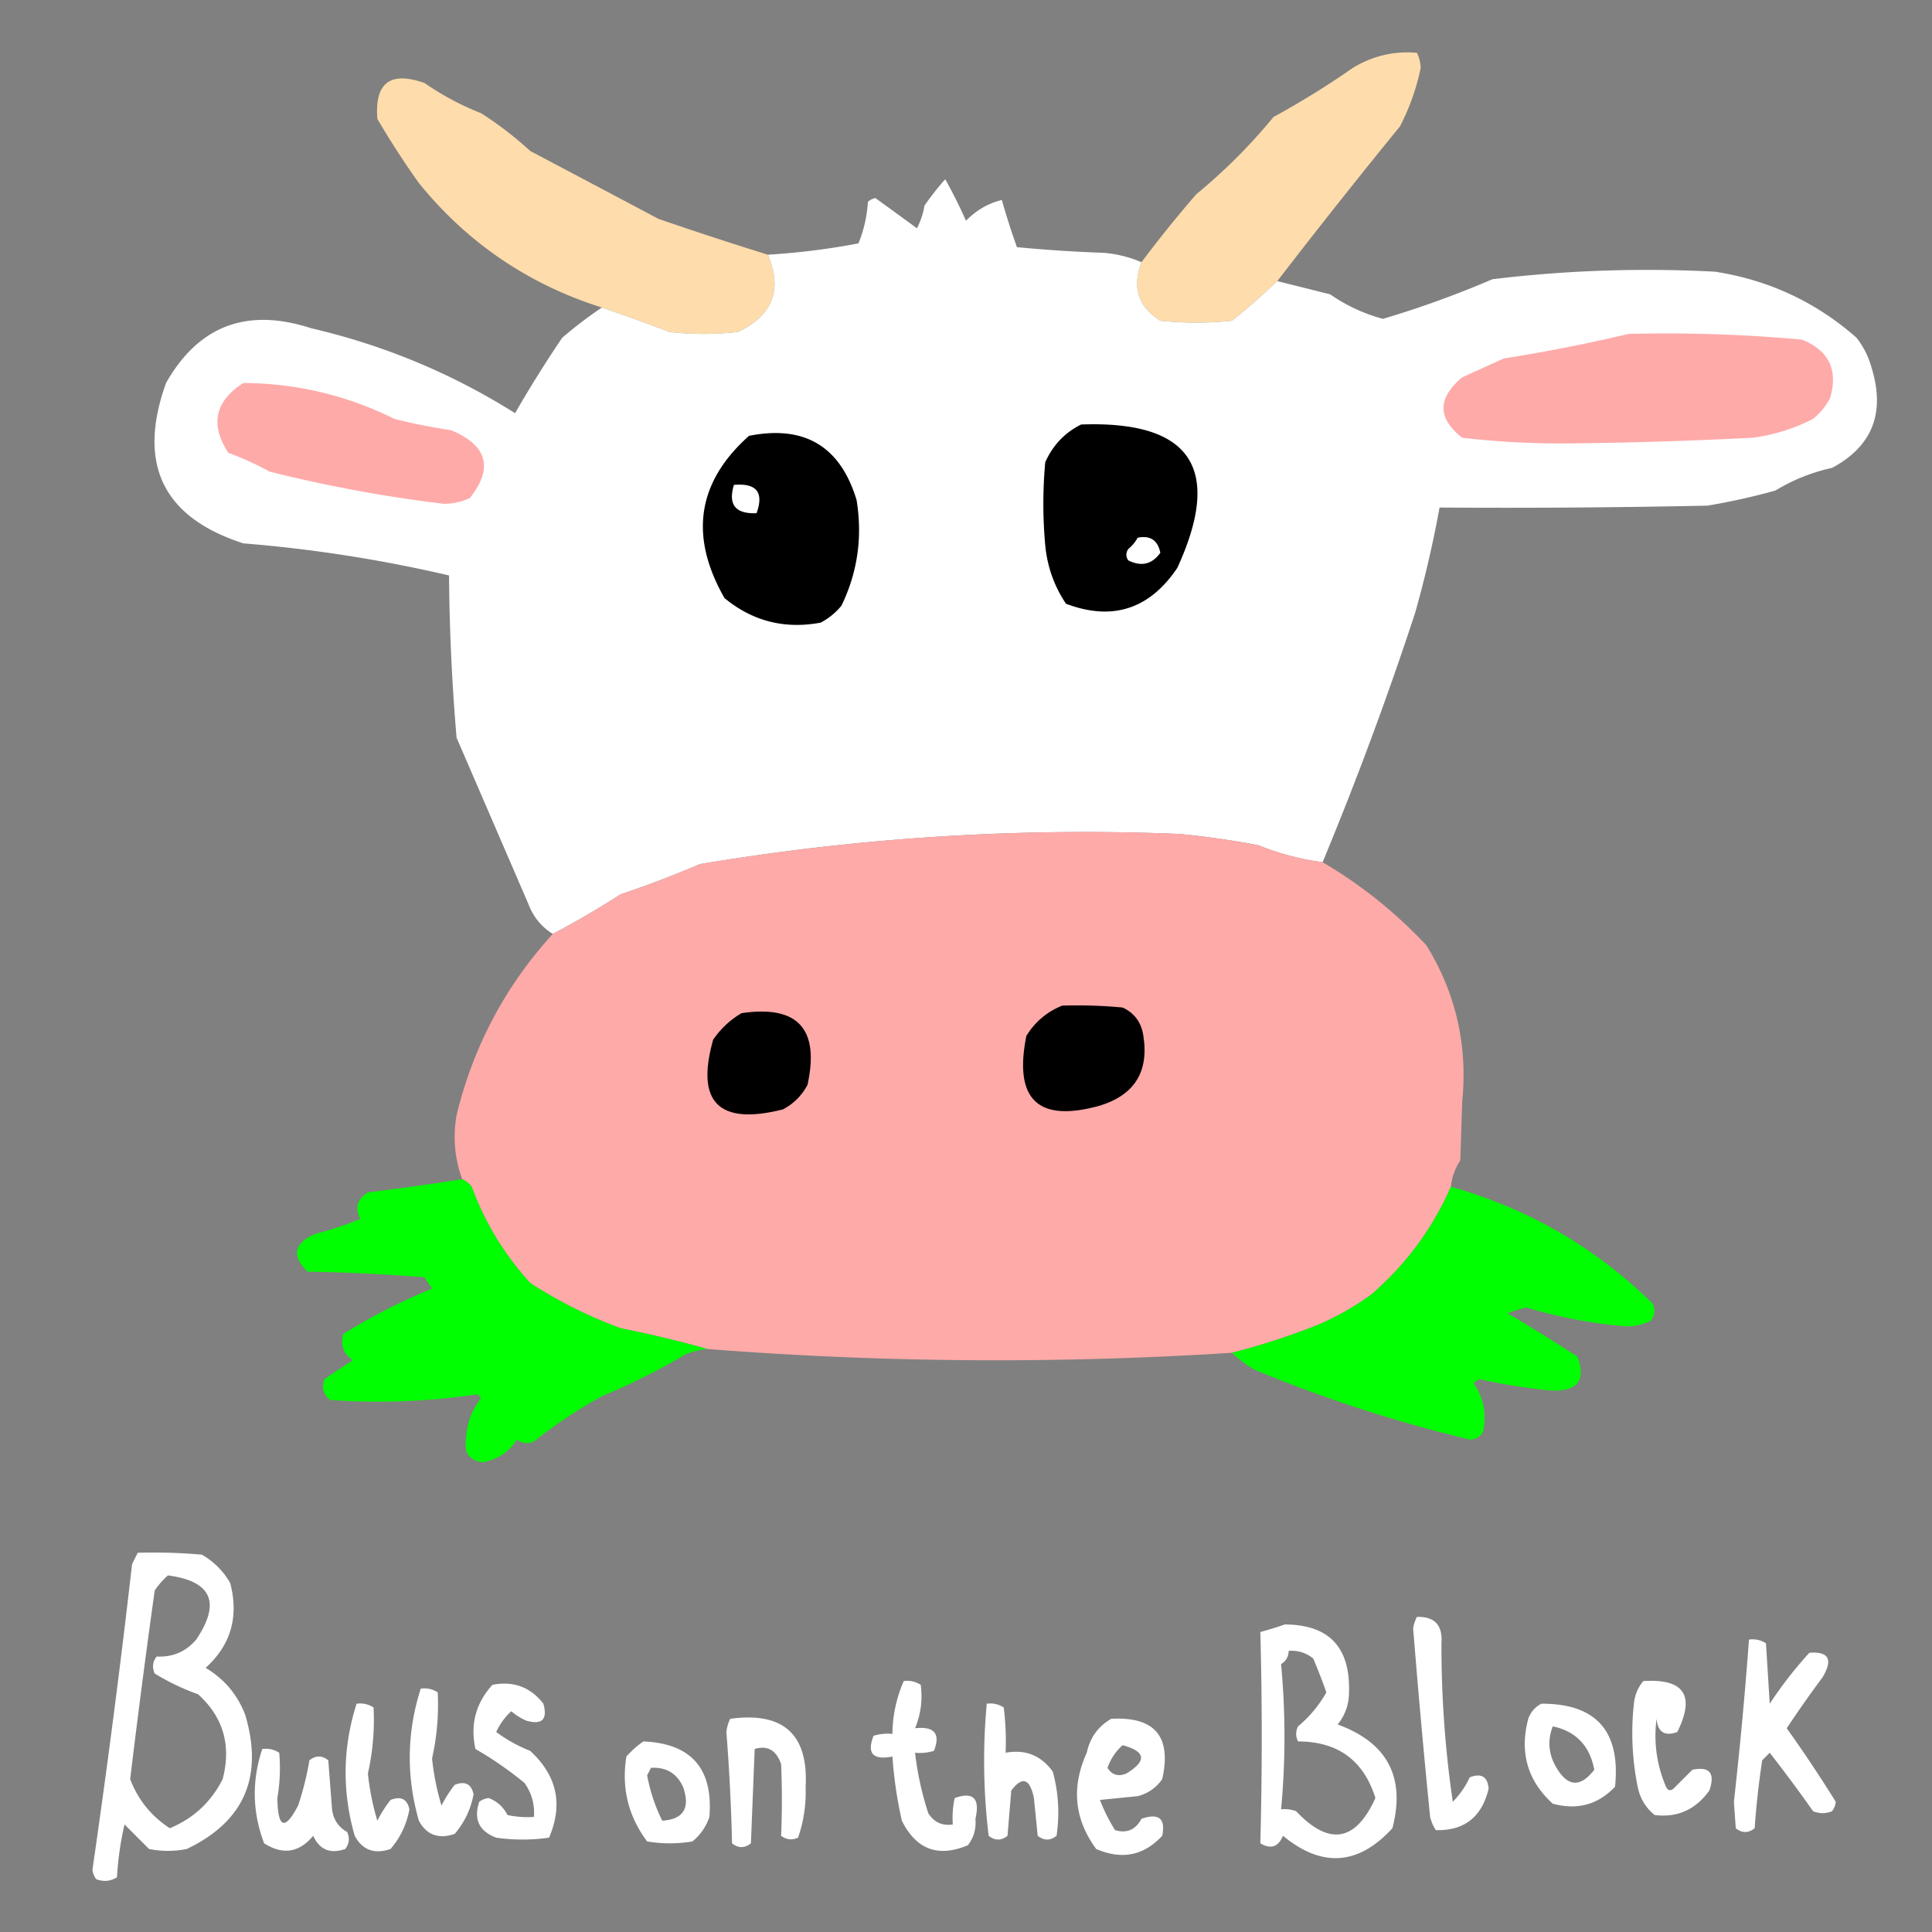 <svg xmlns="http://www.w3.org/2000/svg" width="512" height="512" style="shape-rendering:geometricPrecision;text-rendering:geometricPrecision;image-rendering:optimizeQuality;fill-rule:evenodd;clip-rule:evenodd"><rect width="100%" height="100%" fill="#808080" stroke="none"/><path style="opacity:1" fill="#fedcab" d="M338.5 74.5a189.319 189.319 0 0 1-12 10.5 90.496 90.496 0 0 1-19 0c-5.873-3.687-7.54-8.854-5-15.5a326.675 326.675 0 0 1 14.5-18c7.5-6.167 14.333-13 20.5-20.5a226.5 226.5 0 0 0 21-13c5.271-3.205 10.937-4.539 17-4a9.84 9.84 0 0 1 1 4 60.029 60.029 0 0 1-5.5 15.5 1859.26 1859.26 0 0 0-32.5 41zM203.5 67.5c3.933 9.314 1.266 16.147-8 20.5-6 .667-12 .667-18 0a585.98 585.98 0 0 0-18-6.5c-19.482-6.156-35.649-17.156-48.5-33a226.726 226.726 0 0 1-11-17c-.747-9.548 3.42-12.715 12.5-9.5a73.872 73.872 0 0 0 15 8 94.117 94.117 0 0 1 13 10 21645.623 21645.623 0 0 1 34 18 980.617 980.617 0 0 0 29 9.5z"/><path style="opacity:1" fill="#fefffe" d="M302.5 69.5c-2.54 6.646-.873 11.813 5 15.5a90.496 90.496 0 0 0 19 0 189.319 189.319 0 0 0 12-10.5l14 3.5a44.69 44.69 0 0 0 14 6.5 263.362 263.362 0 0 0 29-10.5 340.905 340.905 0 0 1 59-2c14.249 2.21 26.749 8.043 37.5 17.5a22.574 22.574 0 0 1 4 8c3.673 11.958.173 20.792-10.5 26.5a48.727 48.727 0 0 0-15 6 175.173 175.173 0 0 1-18 4c-23.664.5-47.331.667-71 .5a301.795 301.795 0 0 1-6.5 28 923.83 923.83 0 0 1-24.5 66 70.512 70.512 0 0 1-17-4.5 227.928 227.928 0 0 0-21-3c-42.647-1.721-84.981.946-127 8a282.096 282.096 0 0 1-21 8 246.847 246.847 0 0 1-18 10.5c-3.029-1.872-5.195-4.539-6.5-8-6.339-14.677-12.672-29.343-19-44a552.925 552.925 0 0 1-2-43 370.895 370.895 0 0 0-54.5-8.5c-21.359-6.889-28.192-21.055-20.5-42.5C52.637 86.279 65.47 81.446 82.5 87c19.282 4.476 37.282 11.976 54 22.5a322.569 322.569 0 0 1 12.5-20c3.4-2.914 6.9-5.58 10.5-8a585.98 585.98 0 0 1 18 6.5c6 .667 12 .667 18 0 9.266-4.353 11.933-11.186 8-20.5a189.17 189.17 0 0 0 24-3 34.616 34.616 0 0 0 2.5-11 3.942 3.942 0 0 1 2-1c3.632 2.62 7.299 5.287 11 8a20.641 20.641 0 0 0 2-6 70.287 70.287 0 0 1 5.5-7 138.407 138.407 0 0 1 5.5 11c2.766-2.818 5.932-4.65 9.5-5.5a189.536 189.536 0 0 0 4 12.5c7.633.732 15.3 1.232 23 1.5 3.59.31 6.923 1.144 10 2.5z"/><path style="opacity:1" fill="#feaaa9" d="M431.5 88.5c15.377-.399 30.71.101 46 1.5 7.166 2.834 9.666 8 7.5 15.5a17.842 17.842 0 0 1-4.5 5.5 48.503 48.503 0 0 1-16 5c-16.156.84-32.323 1.34-48.5 1.5a221.267 221.267 0 0 1-28.5-1.5c-6.602-5.156-6.602-10.49 0-16l11-5a429.76 429.76 0 0 0 33-6.5zM64.5 101.5c14.057.08 27.39 3.247 40 9.5a149.394 149.394 0 0 0 15 3c9.657 4.014 11.324 10.014 5 18a16.08 16.08 0 0 1-7 1.5 372.75 372.75 0 0 1-46-8.5 81.58 81.58 0 0 0-11-5c-4.874-7.512-3.54-13.679 4-18.5z"/><path style="opacity:1" d="M286.5 112.5c29.112-1.065 37.612 11.602 25.5 38-7.388 10.969-17.221 14.135-29.5 9.5-3.126-4.65-4.96-9.817-5.5-15.5a121.19 121.19 0 0 1 0-22c2.022-4.52 5.189-7.853 9.5-10zM198.5 115.5c14.694-2.907 24.194 2.76 28.5 17 1.608 9.817.275 19.15-4 28a17.842 17.842 0 0 1-5.5 4.5c-9.561 1.792-18.061-.375-25.5-6.5-9.399-16.432-7.232-30.766 6.5-43z"/><path style="opacity:1" fill="#fefffe" d="M194.5 128.5c5.987-.523 7.987 1.977 6 7.5-5.601.241-7.601-2.259-6-7.5zM301.5 142.5c3.333-.667 5.333.667 6 4-2.209 3.066-5.043 3.732-8.5 2-.667-1-.667-2 0-3a10.515 10.515 0 0 0 2.5-3z"/><path style="opacity:1" fill="#feaaa9" d="M350.5 228.5c10.111 5.922 19.277 13.255 27.5 22 7.822 12.683 10.989 26.517 9.5 41.5l-.5 15.5c-1.411 2.15-2.245 4.484-2.5 7-4.791 10.982-11.791 20.482-21 28.5a72.4 72.4 0 0 1-14 8 184.958 184.958 0 0 1-23 7.5 981.74 981.74 0 0 1-139-1 318.306 318.306 0 0 0-23-5.5 118.483 118.483 0 0 1-24-12c-6.861-7.515-12.027-16.015-15.5-25.5-.708-.881-1.542-1.547-2.5-2-2.01-5.454-2.51-11.12-1.5-17 4.46-18.255 12.96-34.255 25.5-48a246.847 246.847 0 0 0 18-10.5 282.096 282.096 0 0 0 21-8c42.019-7.054 84.353-9.721 127-8a227.928 227.928 0 0 1 21 3 70.512 70.512 0 0 0 17 4.5z"/><path style="opacity:1" d="M281.5 266.5c5.344-.166 10.677.001 16 .5 3.163 1.48 4.996 3.98 5.5 7.5 1.506 9.493-2.328 15.66-11.5 18.5-16.403 4.601-22.903-1.566-19.5-18.5 2.325-3.735 5.491-6.401 9.5-8zM196.5 268.5c14.916-2.207 20.75 4.127 17.5 19-1.5 2.833-3.667 5-6.5 6.5-17.032 4.302-23.199-1.864-18.5-18.5 2.015-2.912 4.515-5.245 7.5-7z"/><path style="opacity:1" fill="#0f0" d="M122.5 312.5c.958.453 1.792 1.119 2.5 2 3.473 9.485 8.639 17.985 15.5 25.5a118.483 118.483 0 0 0 24 12 318.306 318.306 0 0 1 23 5.5 20.093 20.093 0 0 0-6 1.5 169.242 169.242 0 0 1-22 11 131.273 131.273 0 0 0-18 12c-1.612.72-3.112.554-4.5-.5-2.112 3.268-5.112 5.268-9 6-3.553-.393-5.053-2.393-4.5-6 .149-4.117 1.483-7.783 4-11l-1-1a177.315 177.315 0 0 1-39 1.5c-1.825-1.466-2.325-3.299-1.5-5.5a181.716 181.716 0 0 1 7.5-5c-2.521-1.76-3.355-4.093-2.5-7a155.953 155.953 0 0 1 23.5-12l-2-3a483.11 483.11 0 0 0-31-1.5c-4.292-4.18-3.626-7.513 2-10a82.2 82.2 0 0 0 12-4c-1.528-2.881-.862-5.214 2-7a751.22 751.22 0 0 0 25-3.5zM384.5 314.5c20.517 5.776 38.35 16.109 53.5 31 .72 1.612.554 3.112-.5 4.5a14.378 14.378 0 0 1-6.5 1.5 127.137 127.137 0 0 1-26.5-5 43.145 43.145 0 0 0-5 1.5 524.024 524.024 0 0 1 18.5 11.5c2.393 6.301.06 9.301-7 9a163.494 163.494 0 0 1-19-3l-1.5 1c2.705 3.971 3.538 8.304 2.5 13-.804 1.304-1.971 1.971-3.5 2a379.172 379.172 0 0 1-57-18.5c-2.247-1.277-4.247-2.777-6-4.5a184.958 184.958 0 0 0 23-7.5 72.4 72.4 0 0 0 14-8c9.209-8.018 16.209-17.518 21-28.5z"/><path style="opacity:1" fill="#fefffe" d="M36.5 411.5a145.05 145.05 0 0 1 17 .5 20.236 20.236 0 0 1 7.5 7.5c2.349 8.936.182 16.436-6.5 22.5 4.972 2.969 8.472 7.136 10.5 12.5 4.86 16.406-.307 28.24-15.5 35.5a25.238 25.238 0 0 1-10 0l-6.5-6.5a83.717 83.717 0 0 0-2 14c-1.726 1.076-3.56 1.243-5.5.5a4.94 4.94 0 0 1-1-2.5 2688.927 2688.927 0 0 0 10.5-81l1.5-3zm8 6c11.59 1.525 14.09 7.191 7.5 17-2.731 3.212-6.231 4.712-10.5 4.5-1.054 1.388-1.22 2.888-.5 4.5a60.889 60.889 0 0 0 11.5 5.5c6.682 6.064 8.849 13.564 6.5 22.5-3.046 6.044-7.712 10.378-14 13-4.94-3.235-8.44-7.569-10.5-13a2562.116 2562.116 0 0 1 6.5-50 20.656 20.656 0 0 1 3.5-4zM375.5 428.5c4.694-.137 6.861 2.197 6.5 7a285.756 285.756 0 0 0 3 42 23.162 23.162 0 0 0 4.5-6.5c3.067-1.164 4.733-.164 5 3-1.786 7.539-6.453 11.205-14 11a11.333 11.333 0 0 1-1.5-3.5 2450.755 2450.755 0 0 1-4.5-50 10.014 10.014 0 0 1 1-3zM340.5 430.5c11.711.048 17.377 6.048 17 18-.009 3.184-1.009 6.017-3 8.5 13.193 4.839 18.026 14.005 14.5 27.5-9.016 9.853-18.682 10.52-29 2-1.224 2.973-3.224 3.64-6 2 .5-18.672.5-37.339 0-56a96.578 96.578 0 0 0 6.5-2zm1 7c2.436-.183 4.603.484 6.5 2a147.393 147.393 0 0 1 3.5 9 32.285 32.285 0 0 1-7.5 9c-.667 1.333-.667 2.667 0 4 10.546.015 17.379 5.015 20.5 15-5.254 11.584-12.254 12.75-21 3.5a8.43 8.43 0 0 0-4-.5 206.832 206.832 0 0 0 0-38.5c1.323-.816 1.989-1.983 2-3.5zM463.5 434.5c1.644-.214 3.144.12 4.5 1l1 16a107.994 107.994 0 0 1 10.5-13.5c5.145-.398 6.312 1.769 3.5 6.5a311.238 311.238 0 0 0-9.5 13.5 369.492 369.492 0 0 1 13 19.5 4.933 4.933 0 0 1-1 2.5c-1.667.667-3.333.667-5 0a411.182 411.182 0 0 0-11.5-15.5l-2 2a226.44 226.44 0 0 0-2 18c-1.667 1.333-3.333 1.333-5 0l-.5-7a1132.361 1132.361 0 0 0 4-43zM239.5 445.5c1.644-.214 3.144.12 4.5 1 .531 3.977.031 7.81-1.5 11.5 5.137-.547 6.803 1.453 5 6a12.93 12.93 0 0 1-5 .5 81.549 81.549 0 0 0 3.5 16c1.509 2.419 3.675 3.419 6.5 3-.163-2.357.003-4.69.5-7 4.921-1.75 6.755.084 5.5 5.5.226 2.671-.441 5.004-2 7-7.864 3.319-13.697 1.152-17.5-6.5a112.272 112.272 0 0 1-2.5-17c-5.167 1.008-6.834-.825-5-5.5a12.93 12.93 0 0 1 5-.5c.058-4.894 1.058-9.561 3-14zM435.5 445.5c10.813-.689 13.813 3.811 9 13.5-3.338 1.206-5.171.04-5.5-3.5-.79 6.218.043 12.218 2.5 18 .502 1.021 1.168 1.188 2 .5l5-5c4.583-.934 6.083.9 4.5 5.5-3.665 5.088-8.498 7.255-14.5 6.5-2.394-1.952-3.894-4.452-4.5-7.5a71.621 71.621 0 0 1-1-22c.236-2.311 1.069-4.311 2.5-6zM130.5 446.5c5.57-1.084 10.07.583 13.5 5 1.167 4.167-.333 5.667-4.5 4.5a15.645 15.645 0 0 1-4-2.5c-1.688 1.529-3.021 3.363-4 5.5a39.819 39.819 0 0 0 9 5c7.122 6.545 8.789 14.212 5 23a49.226 49.226 0 0 1-14 0c-4.538-1.713-6.038-4.88-4.5-9.5a4.933 4.933 0 0 1 2.5-1c2.187.822 3.853 2.322 5 4.5 2.31.497 4.643.663 7 .5.241-3.294-.592-6.294-2.5-9a96.493 96.493 0 0 0-13-9c-1.425-6.472.075-12.138 4.5-17zM111.5 447.5c1.644-.214 3.144.12 4.5 1a64.974 64.974 0 0 1-1.5 17.5 67.011 67.011 0 0 0 2.5 12.5 32.79 32.79 0 0 1 3.5-5.5c2.737-1.08 4.404-.246 5 2.5-.733 3.966-2.4 7.466-5 10.5-4.281 1.458-7.447.292-9.5-3.5-3.369-11.746-3.202-23.413.5-35zM94.5 451.5c1.644-.214 3.144.12 4.5 1a65.015 65.015 0 0 1-1.5 17.5 67.02 67.02 0 0 0 2.5 12.5 32.79 32.79 0 0 1 3.5-5.5c2.737-1.08 4.404-.246 5 2.5-.733 3.966-2.4 7.466-5 10.5-4.28 1.458-7.447.292-9.5-3.5-3.369-11.746-3.202-23.413.5-35zM261.5 451.5c1.644-.214 3.144.12 4.5 1 .499 3.986.666 7.986.5 12 5.24-.962 9.407.705 12.5 5 1.517 5.58 1.851 11.247 1 17-1.667 1.333-3.333 1.333-5 0l-1-10c-1.074-5.185-3.074-5.852-6-2l-1 12c-1.667 1.333-3.333 1.333-5 0-1.405-11.721-1.572-23.387-.5-35zM408.5 451.5c14.516-.041 21.016 7.292 19.5 22-4.491 4.759-9.991 6.259-16.5 4.5-6.682-6.064-8.849-13.564-6.5-22.5.69-1.85 1.856-3.184 3.5-4zm3 6c6.144 1.314 9.811 5.147 11 11.5-3.656 4.733-6.989 4.566-10-.5-2.128-3.546-2.461-7.212-1-11zM193.5 455.5c14.077-1.914 20.744 4.086 20 18 .161 4.67-.505 9.17-2 13.5-1.612.72-3.112.554-4.5-.5a218.89 218.89 0 0 0 0-19c-1.283-3.685-3.617-5.019-7-4l-1 25c-1.667 1.333-3.333 1.333-5 0a535.13 535.13 0 0 0-1.5-29.5 10.98 10.98 0 0 1 1-3.5zM294.5 455.5c11.539-.627 16.039 4.707 13.5 16-1.637 2.31-3.804 3.81-6.5 4.5l-10 1a44.81 44.81 0 0 0 4 8c3.096.927 5.43-.073 7-3 4.6-1.583 6.434-.083 5.5 4.5-4.869 5.273-10.702 6.44-17.5 3.5-5.798-7.905-6.632-16.405-2.5-25.5.873-4.025 3.039-7.025 6.5-9zm3 7c6.158 1.651 6.491 4.151 1 7.5-2.141.884-3.807.384-5-1.5.861-2.411 2.194-4.411 4-6zM170.5 461.5c12.698.537 18.531 7.203 17.5 20-.883 2.602-2.383 4.769-4.5 6.5-4 .667-8 .667-12 0-5.004-6.675-6.837-14.175-5.5-22.5 1.397-1.57 2.897-2.904 4.5-4zm2 7c3.993-.255 6.826 1.411 8.5 5 1.989 5.633.156 8.633-5.5 9-1.867-3.754-3.2-7.754-4-12 .363-.683.696-1.35 1-2z"/><path style="opacity:1" fill="#fefffe" d="M69.5 463.5c1.644-.214 3.144.12 4.5 1a45.983 45.983 0 0 1-.5 12c.136 8.041 1.97 8.708 5.5 2a78.96 78.96 0 0 0 3-12c1.667-1.333 3.333-1.333 5 0l1 13c.343 2.693 1.676 4.693 4 6 .72 1.612.554 3.112-.5 4.5-3.975 1.379-6.809.213-8.5-3.5-3.705 4.482-8.038 5.149-13 2-3.131-8.255-3.298-16.589-.5-25z"/></svg>